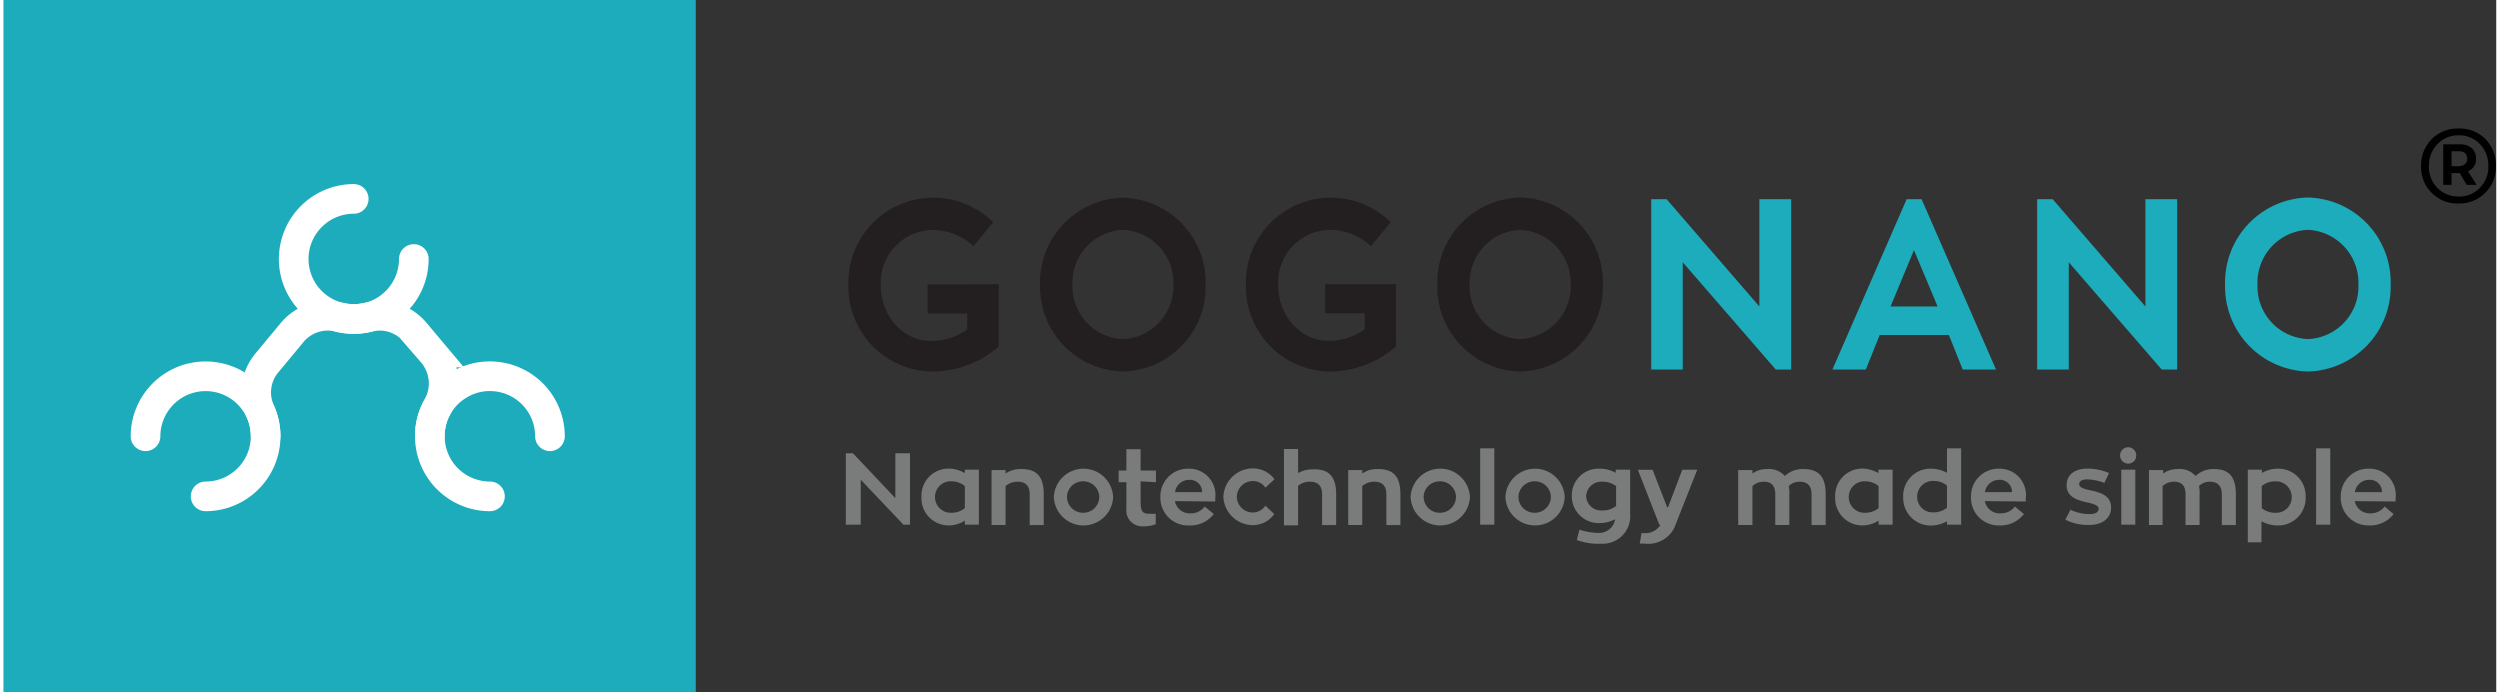 <svg fill="none" height="692" viewBox=".04 0 252.13 70" width="2500" xmlns="http://www.w3.org/2000/svg"><rect x=".04" y="0" width="252.13" height="70" fill="#333333" stroke="none"/><path d="m.04 0v70h70v-70z" fill="#1dacbc"/><g stroke="#fff" stroke-linecap="round" stroke-miterlimit="10" stroke-width="3"><path d="m14.38 44.13a6.08 6.08 0 0 1 9.97-4.66 6.08 6.08 0 0 1 -1.565 10.277 6.07 6.07 0 0 1 -2.325.463"/><path d="m26.53 44.13a6.16 6.16 0 0 0 -.55-2.54 4.65 4.65 0 0 1 .72-4.93l2.49-3a4.7 4.7 0 0 1 4.73-1.59 5.922 5.922 0 0 0 1.52.19c.516.003 1.03-.06 1.53-.19a4.68 4.68 0 0 1 4.72 1.59l1.68 2a4.77 4.77 0 0 1 .58 5.42 6.1 6.1 0 0 0 -.81 3"/><path d="m41.52 26.2a6.06 6.06 0 0 1 -2.18 4.66 6 6 0 0 1 -3.9 1.41 6 6 0 0 1 -3.89-1.41 6.059 6.059 0 0 1 -2.18-4.66 6.08 6.08 0 0 1 6.07-6.08m13.78 30.09a6.08 6.08 0 0 1 -6.08-6.08 6 6 0 0 1 2.95-5.2 5.94 5.94 0 0 1 3.13-.87 6.07 6.07 0 0 1 6.07 6.07"/></g><path d="m100.69 28.75v6.31a10.339 10.339 0 0 1 -6.86 2.52 8.59 8.59 0 0 1 -8.35-8.8 8.59 8.59 0 0 1 8.35-8.78 8.69 8.69 0 0 1 6.3 2.47l-2 2.44a6.07 6.07 0 0 0 -4.29-1.64 5.34 5.34 0 0 0 -5.09 5.53c0 3.2 2.28 5.69 5.09 5.69a6.15 6.15 0 0 0 3.66-1.17v-1.61h-4v-2.94zm20.93.03a8.576 8.576 0 0 1 -8.38 8.8 8.6 8.6 0 0 1 -8.38-8.8 8.604 8.604 0 0 1 8.38-8.78 8.583 8.583 0 0 1 7.804 5.481 8.569 8.569 0 0 1 .576 3.299zm-3.26 0a5.358 5.358 0 0 0 -5.12-5.53 5.338 5.338 0 0 0 -5.09 5.53 5.32 5.32 0 0 0 5.09 5.52 5.342 5.342 0 0 0 5.12-5.52zm22.51-.03v6.31a10.32 10.32 0 0 1 -6.83 2.52 8.59 8.59 0 0 1 -8.35-8.8 8.593 8.593 0 0 1 8.35-8.78 8.688 8.688 0 0 1 6.3 2.47l-2 2.44a6.069 6.069 0 0 0 -4.3-1.66 5.338 5.338 0 0 0 -5.09 5.53c0 3.2 2.28 5.69 5.09 5.69 1.317.01 2.602-.4 3.67-1.17v-1.61h-4v-2.94zm20.93.03a8.577 8.577 0 0 1 -8.38 8.8 8.59 8.59 0 0 1 -8.37-8.8 8.594 8.594 0 0 1 8.37-8.8 8.576 8.576 0 0 1 7.81 5.495 8.577 8.577 0 0 1 .57 3.305zm-3.26 0a5.363 5.363 0 0 0 -5.12-5.53 5.343 5.343 0 0 0 -5.09 5.53 5.32 5.32 0 0 0 5.09 5.52 5.34 5.34 0 0 0 5.12-5.52z" fill="#231f20"/><path d="m180.85 20.15v17.23h-1.56l-9.41-10.85v10.85h-3.19v-17.23h1.56l9.38 10.85v-10.85zm15.95 13.74h-7l-1.4 3.49h-3.38l7.51-17.23h1.51l7.53 17.23h-3.37zm-5.9-2.89h4.76l-2.39-5.7zm28.99-10.85v17.23h-1.56l-9.4-10.85v10.85h-3.2v-17.23h1.57l9.38 10.85v-10.85zm21.6 8.63a8.584 8.584 0 0 1 -5.1 8.066 8.576 8.576 0 0 1 -3.27.734 8.598 8.598 0 0 1 -8.38-8.8 8.59 8.59 0 0 1 8.38-8.8 8.578 8.578 0 0 1 8.37 8.8zm-3.26 0a5.358 5.358 0 0 0 -5.11-5.53 5.339 5.339 0 0 0 -5.1 5.53 5.32 5.32 0 0 0 5.1 5.52 5.33 5.33 0 0 0 5.11-5.52z" fill="#1dacbc"/><path d="m251.04 19.52a3.656 3.656 0 0 1 -2.7 1.06 3.624 3.624 0 0 1 -2.7-1.07 3.646 3.646 0 0 1 -1.07-2.71 3.734 3.734 0 0 1 1.07-2.73 3.7 3.7 0 0 1 2.74-1.07 3.65 3.65 0 0 1 2.7 1.07 3.765 3.765 0 0 1 1.06 2.73 3.7 3.7 0 0 1 -1.1 2.72zm-4.83-.52a2.91 2.91 0 0 0 2.16.88 2.836 2.836 0 0 0 2.15-.89 2.997 2.997 0 0 0 .85-2.2 3.063 3.063 0 0 0 -.85-2.21 2.835 2.835 0 0 0 -2.14-.89 2.88 2.88 0 0 0 -2.16.89 3.083 3.083 0 0 0 -.86 2.23 3 3 0 0 0 .85 2.19zm.6-.3v-4.1h1.62a1.83 1.83 0 0 1 1.26.38 1.363 1.363 0 0 1 .43 1.06 1.25 1.25 0 0 1 -.81 1.28l.87 1.38h-1l-.7-1.19h-.83v1.19zm.84-1.89h.69c.232.009.46-.058.65-.19a.659.659 0 0 0 .24-.55c0-.51-.28-.77-.83-.77h-.75z" fill="#000"/><path d="m91.71 45.85v7.22h-.67l-4.31-4.55v4.55h-1.51v-7.22h.72l4.29 4.54v-4.54zm6.97 1.66v5.56h-1.42v-.41a3.001 3.001 0 0 1 -1.63.49 2.752 2.752 0 0 1 -2.76-2.88 2.74 2.74 0 0 1 2.76-2.87 3.25 3.25 0 0 1 1.63.46v-.35zm-1.42 1.66a2.11 2.11 0 0 0 -1.37-.48 1.58 1.58 0 0 0 -1.65 1.58 1.59 1.59 0 0 0 1.65 1.6 2.14 2.14 0 0 0 1.37-.47zm7.98.83v3.11h-1.42v-3.11c0-.86-.42-1.27-1.21-1.27a1.81 1.81 0 0 0 -1.23.44v3.94h-1.42v-5.56h1.42v.35a2.55 2.55 0 0 1 1.49-.45c1.62-.04 2.37.71 2.37 2.55zm7.02.28a2.997 2.997 0 0 1 -3 2.87 3 3 0 0 1 -3-2.87 3.003 3.003 0 0 1 6 0zm-1.4 0a1.598 1.598 0 0 0 -.489-1.136 1.61 1.61 0 0 0 -1.151-.454 1.607 1.607 0 0 0 -1.5.975 1.624 1.624 0 0 0 -.13.615 1.621 1.621 0 0 0 1.63 1.59 1.62 1.62 0 0 0 1.64-1.59zm4.18-1.59v2c0 1 .16 1.28.88 1.28.217.012.434.012.65 0v1.06c-.412.152-.85.223-1.29.21a1.6 1.6 0 0 1 -1.68-1.75v-2.71h-.78v-1.18h.78v-2.16h1.44v2.16h1.55v1.18zm3.47 2a1.522 1.522 0 0 0 1.58 1.24 1.787 1.787 0 0 0 1.44-.69l.91.76a2.993 2.993 0 0 1 -2.51 1.15 2.786 2.786 0 0 1 -2.692-1.754 2.786 2.786 0 0 1 -.198-1.116 2.796 2.796 0 0 1 1.745-2.668 2.79 2.79 0 0 1 1.105-.202 2.662 2.662 0 0 1 2.7 3v.32zm0-.91h2.75a1.231 1.231 0 0 0 -1.34-1.24 1.436 1.436 0 0 0 -1.4 1.24zm10.05 2.22a2.659 2.659 0 0 1 -2.15 1.12 3 3 0 0 1 -3-2.87 2.999 2.999 0 0 1 3-2.87 2.69 2.69 0 0 1 2.17 1.1l-.92.85a1.503 1.503 0 0 0 -1.25-.67 1.621 1.621 0 0 0 -1.64 1.59 1.621 1.621 0 0 0 1.64 1.59 1.511 1.511 0 0 0 1.25-.69zm6.26-2v3.11h-1.42v-3.11c0-.86-.42-1.27-1.21-1.27a1.851 1.851 0 0 0 -1.22.41v4h-1.43v-7.72h1.43v2.44c.449-.26.961-.392 1.48-.38 1.59-.07 2.37.68 2.37 2.52zm6.5 0v3.11h-1.42v-3.11c0-.86-.42-1.27-1.21-1.27a1.81 1.81 0 0 0 -1.23.44v3.94h-1.42v-5.56h1.42v.35a2.57 2.57 0 0 1 1.49-.45c1.63-.04 2.37.71 2.37 2.55zm7.03.28a2.997 2.997 0 0 1 -3 2.87 3 3 0 0 1 -3-2.87 3.002 3.002 0 0 1 5.077-2.038c.559.535.89 1.265.923 2.038zm-1.41 0a1.599 1.599 0 0 0 -1.63-1.59 1.615 1.615 0 0 0 -1.509.973 1.616 1.616 0 0 0 -.131.617 1.622 1.622 0 0 0 1.64 1.59 1.612 1.612 0 0 0 1.63-1.59zm2.45-4.93h1.43v7.72h-1.43zm8.55 4.93a2.997 2.997 0 0 1 -3 2.87 3 3 0 0 1 -3-2.87 3.003 3.003 0 0 1 6 0zm-1.4 0a1.598 1.598 0 0 0 -.489-1.136 1.6 1.6 0 0 0 -1.151-.454 1.618 1.618 0 0 0 -1.64 1.59 1.619 1.619 0 0 0 1.64 1.59 1.62 1.62 0 0 0 1.64-1.59zm8.02-2.77v4.49a2.788 2.788 0 0 1 -.775 2.16 2.787 2.787 0 0 1 -2.135.84 6.49 6.49 0 0 1 -2.49-.37l.27-1.05c.608.2 1.241.311 1.88.33a1.65 1.65 0 0 0 1.73-1.39 3.247 3.247 0 0 1 -1.56.39 2.711 2.711 0 0 1 -2.82-2.76 2.682 2.682 0 0 1 .815-1.982 2.694 2.694 0 0 1 2.005-.758 3.258 3.258 0 0 1 1.62.42v-.32zm-2.79 4.12c.496.016.981-.144 1.37-.45v-2a2.13 2.13 0 0 0 -1.37-.45 1.529 1.529 0 0 0 -1.66 1.47 1.511 1.511 0 0 0 1.66 1.43zm9.58-4.12-2.31 5.85a2.93 2.93 0 0 1 -3 1.63h-.51l.18-1.07h.15a1.79 1.79 0 0 0 1.77-.84h-.12l-2.17-5.56h1.49l1.47 3.78h.1l1.43-3.78zm12.99 2.49v3.11h-1.43v-3.11c0-.86-.43-1.27-1.2-1.27a1.508 1.508 0 0 0 -1.11.44c.062.282.082.572.06.86v3.08h-1.42v-3.11c0-.84-.38-1.27-1.12-1.27a1.66 1.66 0 0 0 -1.19.44v3.94h-1.44v-5.56h1.44v.35c.42-.3.925-.457 1.44-.45a2.149 2.149 0 0 1 1.84.7 2.562 2.562 0 0 1 1.74-.7c1.64-.04 2.39.71 2.39 2.55zm6.77-2.49v5.56h-1.42v-.41a3 3 0 0 1 -1.63.49 2.745 2.745 0 0 1 -2.588-1.785 2.742 2.742 0 0 1 -.172-1.095 2.73 2.73 0 0 1 .755-2.022 2.738 2.738 0 0 1 1.985-.848 3.221 3.221 0 0 1 1.63.46v-.35zm-1.42 1.66a2.111 2.111 0 0 0 -1.37-.48 1.58 1.58 0 0 0 -1.65 1.58 1.59 1.59 0 0 0 1.65 1.6 2.14 2.14 0 0 0 1.37-.47zm8.35-3.82v7.72h-1.43v-.34a3.308 3.308 0 0 1 -1.62.43 2.774 2.774 0 0 1 -2.021-.838 2.784 2.784 0 0 1 -.789-2.042 2.75 2.75 0 0 1 2.81-2.87 3.311 3.311 0 0 1 1.62.42v-2.48zm-1.43 6v-2.23a2.089 2.089 0 0 0 -1.36-.47 1.592 1.592 0 0 0 -1.66 1.59 1.576 1.576 0 0 0 1.027 1.496c.203.074.418.106.633.094a2.12 2.12 0 0 0 1.32-.44zm3.83-.66a1.522 1.522 0 0 0 1.6 1.24 1.79 1.79 0 0 0 1.44-.69l.91.76a3 3 0 0 1 -2.51 1.15 2.783 2.783 0 0 1 -2.65-1.764 2.803 2.803 0 0 1 -.19-1.106 2.78 2.78 0 0 1 2.84-2.87 2.662 2.662 0 0 1 2.7 3v.32zm0-.91h2.75a1.231 1.231 0 0 0 -1.34-1.24 1.441 1.441 0 0 0 -1.4 1.24zm8.66 1.78a4.369 4.369 0 0 0 1.94.44c.66 0 .91-.24.91-.53s-.32-.46-1.17-.65c-1.2-.26-2.07-.65-2.07-1.73s.83-1.69 2.12-1.69a5.53 5.53 0 0 1 2.17.45l-.47 1a5.352 5.352 0 0 0 -1.73-.36c-.55 0-.82.2-.82.49s.34.45 1.23.64c1.28.26 2 .71 2 1.73s-.81 1.75-2.23 1.75a5 5 0 0 1 -2.4-.53zm5.02-5.48a.827.827 0 0 1 .236-.59.832.832 0 0 1 .584-.25.822.822 0 0 1 .81.84.799.799 0 0 1 -.498.757.822.822 0 0 1 -1.132-.757zm.12 1.43h1.42v5.56h-1.42zm11.59 2.49v3.11h-1.42v-3.11c0-.86-.43-1.27-1.21-1.27a1.494 1.494 0 0 0 -1.1.44c.061.282.082.572.06.86v3.08h-1.42v-3.11c0-.84-.38-1.27-1.12-1.27a1.7 1.7 0 0 0 -1.2.44v3.94h-1.38v-5.56h1.43v.35a2.45 2.45 0 0 1 1.45-.45 2.15 2.15 0 0 1 1.84.7 2.54 2.54 0 0 1 1.74-.7c1.59-.04 2.33.71 2.33 2.55zm7.06.28a2.768 2.768 0 0 1 -2.85 2.87 3.36 3.36 0 0 1 -1.62-.42v2.13h-1.38v-7.35h1.42v.33a3.292 3.292 0 0 1 1.62-.43 2.763 2.763 0 0 1 2.628 1.768c.135.351.197.726.182 1.102zm-1.41 0a1.597 1.597 0 0 0 -.49-1.15 1.589 1.589 0 0 0 -1.17-.44 2.092 2.092 0 0 0 -1.37.48v2.23a2.1 2.1 0 0 0 1.37.47 1.569 1.569 0 0 0 1.66-1.59zm2.47-4.93h1.43v7.72h-1.43zm3.91 5.34a1.542 1.542 0 0 0 1.59 1.24 1.79 1.79 0 0 0 1.43-.69l.91.76a3 3 0 0 1 -2.51 1.15 2.792 2.792 0 0 1 -2.84-2.87 2.779 2.779 0 0 1 .194-1.104 2.774 2.774 0 0 1 1.544-1.561c.35-.142.725-.212 1.102-.205a2.66 2.66 0 0 1 2.71 3v.32zm0-.91h2.75a1.205 1.205 0 0 0 -.097-.503 1.208 1.208 0 0 0 -.734-.68 1.223 1.223 0 0 0 -.509-.057 1.448 1.448 0 0 0 -1.4 1.24z" fill="#7a7b7b"/></svg>